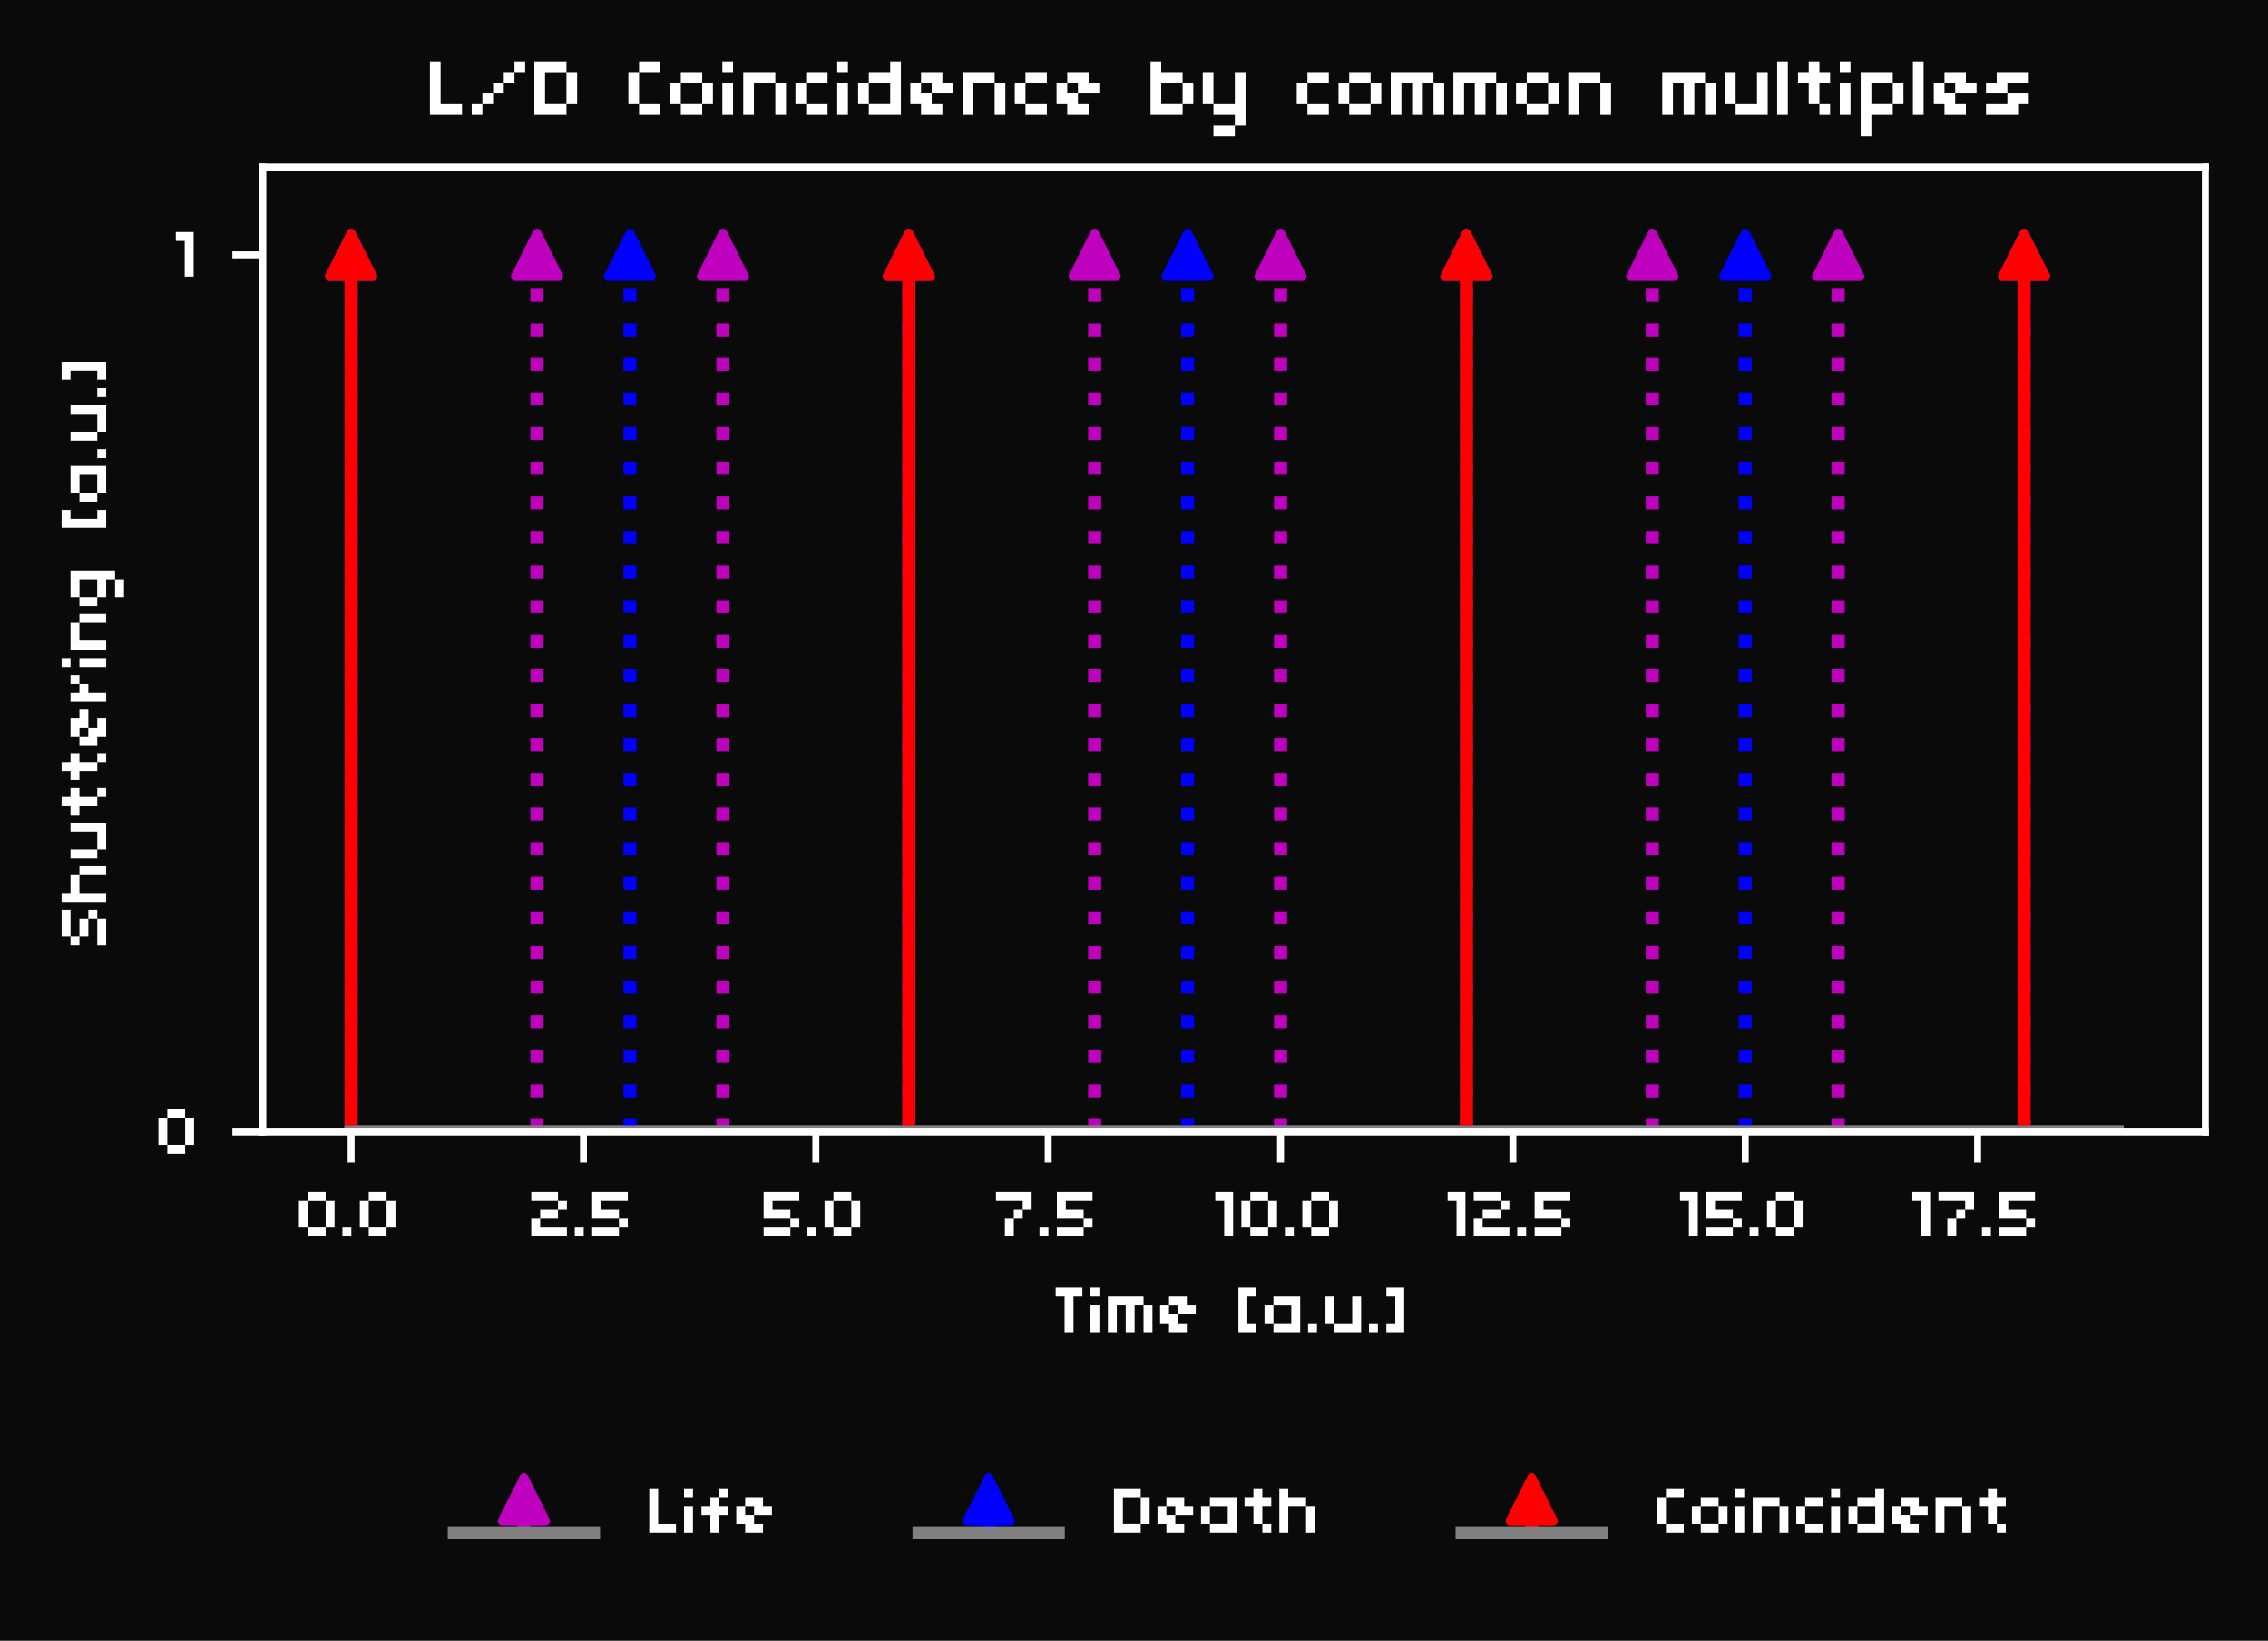 <?xml version="1.0" encoding="utf-8" standalone="no"?>
<!DOCTYPE svg PUBLIC "-//W3C//DTD SVG 1.1//EN"
  "http://www.w3.org/Graphics/SVG/1.1/DTD/svg11.dtd">
<svg xmlns:xlink="http://www.w3.org/1999/xlink" width="260.6pt" height="188.544pt" viewBox="0 0 260.6 188.544" xmlns="http://www.w3.org/2000/svg" version="1.1">
 <defs>
  <style type="text/css">*{stroke-linejoin: round; stroke-linecap: butt}</style>
 </defs>
 <g id="figure_1">
  <g id="patch_1">
   <path d="M 0 188.544 
L 260.6 188.544 
L 260.6 0 
L 0 0 
z
" style="fill: #0a0a0a"/>
  </g>
  <g id="axes_1">
   <g id="patch_2">
    <path d="M 30.2 130.08 
L 253.4 130.08 
L 253.4 19.2 
L 30.2 19.2 
z
" style="fill: #0a0a0a"/>
   </g>
   <g id="matplotlib.axis_1">
    <g id="xtick_1">
     <g id="line2d_1">
      <defs>
       <path id="m0425fff9e6" d="M 0 0 
L 0 3.5 
" style="stroke: #ffffff; stroke-width: 0.8"/>
      </defs>
      <g>
       <use xlink:href="#m0425fff9e6" x="40.345" y="130.08" style="fill: #ffffff; stroke: #ffffff; stroke-width: 0.8"/>
      </g>
     </g>
     <g id="text_1">
      <!-- 0.0 -->
      <g style="fill: #ffffff" transform="translate(34.345 142.08) scale(0.08 -0.08)">
       <defs>
        <path id="04b03-30" d="M 2400 806 
L 2400 3194 
L 800 3194 
L 800 806 
L 2400 806 
z
M 800 800 
L 0 800 
L 0 3200 
L 800 3200 
L 800 4000 
L 2400 4000 
L 2400 3200 
L 3200 3200 
L 3200 800 
L 2400 800 
L 2400 0 
L 800 0 
L 800 800 
z
" transform="scale(0.016)"/>
        <path id="04b03-2e" d="M 0 0 
L 800 0 
L 800 800 
L 0 800 
L 0 0 
z
" transform="scale(0.016)"/>
       </defs>
       <use xlink:href="#04b03-30"/>
       <use xlink:href="#04b03-2e" transform="translate(62.5 0)"/>
       <use xlink:href="#04b03-30" transform="translate(87.5 0)"/>
      </g>
     </g>
    </g>
    <g id="xtick_2">
     <g id="line2d_2">
      <g>
       <use xlink:href="#m0425fff9e6" x="67.044" y="130.08" style="fill: #ffffff; stroke: #ffffff; stroke-width: 0.8"/>
      </g>
     </g>
     <g id="text_2">
      <!-- 2.5 -->
      <g style="fill: #ffffff" transform="translate(61.044 142.08) scale(0.08 -0.08)">
       <defs>
        <path id="04b03-32" d="M 0 4000 
L 0 3200 
L 2400 3200 
L 2400 4000 
L 0 4000 
z
M 2400 2400 
L 3200 2400 
L 3200 3200 
L 2400 3200 
L 2400 2400 
z
M 800 2400 
L 800 1600 
L 2400 1600 
L 2400 2400 
L 800 2400 
z
M 0 0 
L 3200 0 
L 3200 800 
L 800 800 
L 800 1600 
L 0 1600 
L 0 0 
z
" transform="scale(0.016)"/>
        <path id="04b03-35" d="M 800 2400 
L 800 3200 
L 3200 3200 
L 3200 4000 
L 0 4000 
L 0 1600 
L 2400 1600 
L 2400 2400 
L 800 2400 
z
M 3200 1600 
L 2400 1600 
L 2400 800 
L 3200 800 
L 3200 1600 
z
M 2400 0 
L 2400 800 
L 0 800 
L 0 0 
L 2400 0 
z
" transform="scale(0.016)"/>
       </defs>
       <use xlink:href="#04b03-32"/>
       <use xlink:href="#04b03-2e" transform="translate(62.5 0)"/>
       <use xlink:href="#04b03-35" transform="translate(87.5 0)"/>
      </g>
     </g>
    </g>
    <g id="xtick_3">
     <g id="line2d_3">
      <g>
       <use xlink:href="#m0425fff9e6" x="93.743" y="130.08" style="fill: #ffffff; stroke: #ffffff; stroke-width: 0.8"/>
      </g>
     </g>
     <g id="text_3">
      <!-- 5.0 -->
      <g style="fill: #ffffff" transform="translate(87.743 142.08) scale(0.08 -0.08)">
       <use xlink:href="#04b03-35"/>
       <use xlink:href="#04b03-2e" transform="translate(62.5 0)"/>
       <use xlink:href="#04b03-30" transform="translate(87.5 0)"/>
      </g>
     </g>
    </g>
    <g id="xtick_4">
     <g id="line2d_4">
      <g>
       <use xlink:href="#m0425fff9e6" x="120.441" y="130.08" style="fill: #ffffff; stroke: #ffffff; stroke-width: 0.8"/>
      </g>
     </g>
     <g id="text_4">
      <!-- 7.5 -->
      <g style="fill: #ffffff" transform="translate(114.441 142.08) scale(0.08 -0.08)">
       <defs>
        <path id="04b03-37" d="M 0 4000 
L 0 3200 
L 2400 3200 
L 2400 2400 
L 3200 2400 
L 3200 4000 
L 0 4000 
z
M 800 0 
L 1600 0 
L 1600 1600 
L 800 1600 
L 800 0 
z
M 1600 1600 
L 2400 1600 
L 2400 2400 
L 1600 2400 
L 1600 1600 
z
" transform="scale(0.016)"/>
       </defs>
       <use xlink:href="#04b03-37"/>
       <use xlink:href="#04b03-2e" transform="translate(62.5 0)"/>
       <use xlink:href="#04b03-35" transform="translate(87.5 0)"/>
      </g>
     </g>
    </g>
    <g id="xtick_5">
     <g id="line2d_5">
      <g>
       <use xlink:href="#m0425fff9e6" x="147.14" y="130.08" style="fill: #ffffff; stroke: #ffffff; stroke-width: 0.8"/>
      </g>
     </g>
     <g id="text_5">
      <!-- 10.0 -->
      <g style="fill: #ffffff" transform="translate(139.64 142.08) scale(0.08 -0.08)">
       <defs>
        <path id="04b03-31" d="M 800 0 
L 1600 0 
L 1600 4000 
L 0 4000 
L 0 3200 
L 800 3200 
L 800 0 
z
" transform="scale(0.016)"/>
       </defs>
       <use xlink:href="#04b03-31"/>
       <use xlink:href="#04b03-30" transform="translate(37.5 0)"/>
       <use xlink:href="#04b03-2e" transform="translate(100 0)"/>
       <use xlink:href="#04b03-30" transform="translate(125 0)"/>
      </g>
     </g>
    </g>
    <g id="xtick_6">
     <g id="line2d_6">
      <g>
       <use xlink:href="#m0425fff9e6" x="173.838" y="130.08" style="fill: #ffffff; stroke: #ffffff; stroke-width: 0.8"/>
      </g>
     </g>
     <g id="text_6">
      <!-- 12.5 -->
      <g style="fill: #ffffff" transform="translate(166.338 142.08) scale(0.08 -0.08)">
       <use xlink:href="#04b03-31"/>
       <use xlink:href="#04b03-32" transform="translate(37.5 0)"/>
       <use xlink:href="#04b03-2e" transform="translate(100 0)"/>
       <use xlink:href="#04b03-35" transform="translate(125 0)"/>
      </g>
     </g>
    </g>
    <g id="xtick_7">
     <g id="line2d_7">
      <g>
       <use xlink:href="#m0425fff9e6" x="200.537" y="130.08" style="fill: #ffffff; stroke: #ffffff; stroke-width: 0.8"/>
      </g>
     </g>
     <g id="text_7">
      <!-- 15.0 -->
      <g style="fill: #ffffff" transform="translate(193.037 142.08) scale(0.08 -0.08)">
       <use xlink:href="#04b03-31"/>
       <use xlink:href="#04b03-35" transform="translate(37.5 0)"/>
       <use xlink:href="#04b03-2e" transform="translate(100 0)"/>
       <use xlink:href="#04b03-30" transform="translate(125 0)"/>
      </g>
     </g>
    </g>
    <g id="xtick_8">
     <g id="line2d_8">
      <g>
       <use xlink:href="#m0425fff9e6" x="227.235" y="130.08" style="fill: #ffffff; stroke: #ffffff; stroke-width: 0.8"/>
      </g>
     </g>
     <g id="text_8">
      <!-- 17.5 -->
      <g style="fill: #ffffff" transform="translate(219.735 142.08) scale(0.08 -0.08)">
       <use xlink:href="#04b03-31"/>
       <use xlink:href="#04b03-37" transform="translate(37.5 0)"/>
       <use xlink:href="#04b03-2e" transform="translate(100 0)"/>
       <use xlink:href="#04b03-35" transform="translate(125 0)"/>
      </g>
     </g>
    </g>
    <g id="text_9">
     <!-- Time [a.u.] -->
     <g style="fill: #ffffff" transform="translate(121.3 153.08) scale(0.08 -0.08)">
      <defs>
       <path id="04b03-54" d="M 800 0 
L 1600 0 
L 1600 3200 
L 2400 3200 
L 2400 4000 
L 0 4000 
L 0 3200 
L 800 3200 
L 800 0 
z
" transform="scale(0.016)"/>
       <path id="04b03-69" d="M 800 4000 
L 0 4000 
L 0 3200 
L 800 3200 
L 800 4000 
z
M 800 2400 
L 0 2400 
L 0 0 
L 800 0 
L 800 2400 
z
" transform="scale(0.016)"/>
       <path id="04b03-6d" d="M 0 3200 
L 0 0 
L 800 0 
L 800 2400 
L 1600 2400 
L 1600 0 
L 2400 0 
L 2400 2400 
L 3200 2400 
L 3200 3200 
L 0 3200 
z
M 3200 0 
L 4000 0 
L 4000 2400 
L 3200 2400 
L 3200 0 
z
" transform="scale(0.016)"/>
       <path id="04b03-65" d="M 1600 1606 
L 1600 2394 
L 800 2394 
L 800 1606 
L 1600 1606 
z
M 800 0 
L 800 800 
L 0 800 
L 0 2400 
L 800 2400 
L 800 3200 
L 2400 3200 
L 2400 2400 
L 3200 2400 
L 3200 1600 
L 1600 1600 
L 1600 800 
L 2400 800 
L 2400 0 
L 800 0 
z
" transform="scale(0.016)"/>
       <path id="04b03-20" transform="scale(0.016)"/>
       <path id="04b03-5b" d="M 0 4000 
L 0 0 
L 1600 0 
L 1600 800 
L 800 800 
L 800 3200 
L 1600 3200 
L 1600 4000 
L 0 4000 
z
" transform="scale(0.016)"/>
       <path id="04b03-61" d="M 800 806 
L 2400 806 
L 2400 2394 
L 800 2394 
L 800 806 
z
M 800 2400 
L 800 3200 
L 3200 3200 
L 3200 0 
L 800 0 
L 800 800 
L 0 800 
L 0 2400 
L 800 2400 
z
" transform="scale(0.016)"/>
       <path id="04b03-75" d="M 2400 800 
L 800 800 
L 800 0 
L 3200 0 
L 3200 3200 
L 2400 3200 
L 2400 800 
z
M 800 3200 
L 0 3200 
L 0 800 
L 800 800 
L 800 3200 
z
" transform="scale(0.016)"/>
       <path id="04b03-5d" d="M 1600 0 
L 1600 4000 
L 0 4000 
L 0 3200 
L 800 3200 
L 800 800 
L 0 800 
L 0 0 
L 1600 0 
z
" transform="scale(0.016)"/>
      </defs>
      <use xlink:href="#04b03-54"/>
      <use xlink:href="#04b03-69" transform="translate(50 0)"/>
      <use xlink:href="#04b03-6d" transform="translate(75 0)"/>
      <use xlink:href="#04b03-65" transform="translate(150 0)"/>
      <use xlink:href="#04b03-20" transform="translate(212.5 0)"/>
      <use xlink:href="#04b03-5b" transform="translate(262.5 0)"/>
      <use xlink:href="#04b03-61" transform="translate(300 0)"/>
      <use xlink:href="#04b03-2e" transform="translate(362.5 0)"/>
      <use xlink:href="#04b03-75" transform="translate(387.5 0)"/>
      <use xlink:href="#04b03-2e" transform="translate(450 0)"/>
      <use xlink:href="#04b03-5d" transform="translate(475 0)"/>
     </g>
    </g>
   </g>
   <g id="matplotlib.axis_2">
    <g id="ytick_1">
     <g id="line2d_9">
      <defs>
       <path id="meacba0f11e" d="M 0 0 
L -3.5 0 
" style="stroke: #ffffff; stroke-width: 0.8"/>
      </defs>
      <g>
       <use xlink:href="#meacba0f11e" x="30.2" y="130.08" style="fill: #ffffff; stroke: #ffffff; stroke-width: 0.8"/>
      </g>
     </g>
     <g id="text_10">
      <!-- 0 -->
      <g style="fill: #ffffff" transform="translate(18.2 132.58) scale(0.08 -0.08)">
       <use xlink:href="#04b03-30"/>
      </g>
     </g>
    </g>
    <g id="ytick_2">
     <g id="line2d_10">
      <g>
       <use xlink:href="#meacba0f11e" x="30.2" y="29.28" style="fill: #ffffff; stroke: #ffffff; stroke-width: 0.8"/>
      </g>
     </g>
     <g id="text_11">
      <!-- 1 -->
      <g style="fill: #ffffff" transform="translate(20.2 31.78) scale(0.08 -0.08)">
       <use xlink:href="#04b03-31"/>
      </g>
     </g>
    </g>
    <g id="text_12">
     <!-- Shuttering [a.u.] -->
     <g style="fill: #ffffff" transform="translate(12.2 108.64) rotate(-90) scale(0.08 -0.08)">
      <defs>
       <path id="04b03-53" d="M 0 2400 
L 800 2400 
L 800 3200 
L 0 3200 
L 0 2400 
z
M 800 4000 
L 800 3200 
L 3200 3200 
L 3200 4000 
L 800 4000 
z
M 2400 1600 
L 2400 2400 
L 800 2400 
L 800 1600 
L 2400 1600 
z
M 3200 800 
L 3200 1600 
L 2400 1600 
L 2400 800 
L 3200 800 
z
M 0 800 
L 0 0 
L 2400 0 
L 2400 800 
L 0 800 
z
" transform="scale(0.016)"/>
       <path id="04b03-68" d="M 800 3200 
L 800 4000 
L 0 4000 
L 0 0 
L 800 0 
L 800 2400 
L 2400 2400 
L 2400 3200 
L 800 3200 
z
M 2400 0 
L 3200 0 
L 3200 2400 
L 2400 2400 
L 2400 0 
z
" transform="scale(0.016)"/>
       <path id="04b03-74" d="M 1600 4000 
L 800 4000 
L 800 3200 
L 0 3200 
L 0 2400 
L 800 2400 
L 800 800 
L 1600 800 
L 1600 2400 
L 2400 2400 
L 2400 3200 
L 1600 3200 
L 1600 4000 
z
M 2400 0 
L 2400 800 
L 1600 800 
L 1600 0 
L 2400 0 
z
" transform="scale(0.016)"/>
       <path id="04b03-72" d="M 2400 3200 
L 1600 3200 
L 1600 2400 
L 2400 2400 
L 2400 3200 
z
M 800 1600 
L 1600 1600 
L 1600 2400 
L 800 2400 
L 800 3200 
L 0 3200 
L 0 0 
L 800 0 
L 800 1600 
z
" transform="scale(0.016)"/>
       <path id="04b03-6e" d="M 2400 0 
L 3200 0 
L 3200 2400 
L 2400 2400 
L 2400 0 
z
M 800 2400 
L 2400 2400 
L 2400 3200 
L 0 3200 
L 0 0 
L 800 0 
L 800 2400 
z
" transform="scale(0.016)"/>
       <path id="04b03-67" d="M 800 806 
L 2400 806 
L 2400 2394 
L 800 2394 
L 800 806 
z
M 800 -800 
L 2400 -800 
L 2400 0 
L 800 0 
L 800 800 
L 0 800 
L 0 2400 
L 800 2400 
L 800 3200 
L 3200 3200 
L 3200 -800 
L 2400 -800 
L 2400 -1600 
L 800 -1600 
L 800 -800 
z
" transform="scale(0.016)"/>
      </defs>
      <use xlink:href="#04b03-53"/>
      <use xlink:href="#04b03-68" transform="translate(62.5 0)"/>
      <use xlink:href="#04b03-75" transform="translate(125 0)"/>
      <use xlink:href="#04b03-74" transform="translate(187.5 0)"/>
      <use xlink:href="#04b03-74" transform="translate(237.5 0)"/>
      <use xlink:href="#04b03-65" transform="translate(287.5 0)"/>
      <use xlink:href="#04b03-72" transform="translate(350 0)"/>
      <use xlink:href="#04b03-69" transform="translate(400 0)"/>
      <use xlink:href="#04b03-6e" transform="translate(425 0)"/>
      <use xlink:href="#04b03-67" transform="translate(487.5 0)"/>
      <use xlink:href="#04b03-20" transform="translate(550 0)"/>
      <use xlink:href="#04b03-5b" transform="translate(600 0)"/>
      <use xlink:href="#04b03-61" transform="translate(637.5 0)"/>
      <use xlink:href="#04b03-2e" transform="translate(700 0)"/>
      <use xlink:href="#04b03-75" transform="translate(725 0)"/>
      <use xlink:href="#04b03-2e" transform="translate(787.5 0)"/>
      <use xlink:href="#04b03-5d" transform="translate(812.5 0)"/>
     </g>
    </g>
   </g>
   <g id="LineCollection_1">
    <path d="M 40.345 130.08 
L 40.345 29.28 
" clip-path="url(#p465edbe336)" style="fill: none; stroke-dasharray: 1.5,2.475; stroke-dashoffset: 0; stroke: #bf00bf; stroke-width: 1.5"/>
    <path clip-path="url(#p465edbe336)" style="fill: none; stroke-dasharray: 1.5,2.475; stroke-dashoffset: 0; stroke: #bf00bf; stroke-width: 1.5"/>
    <path d="M 61.704 130.08 
L 61.704 29.28 
" clip-path="url(#p465edbe336)" style="fill: none; stroke-dasharray: 1.5,2.475; stroke-dashoffset: 0; stroke: #bf00bf; stroke-width: 1.5"/>
    <path clip-path="url(#p465edbe336)" style="fill: none; stroke-dasharray: 1.5,2.475; stroke-dashoffset: 0; stroke: #bf00bf; stroke-width: 1.5"/>
    <path d="M 83.063 130.08 
L 83.063 29.28 
" clip-path="url(#p465edbe336)" style="fill: none; stroke-dasharray: 1.5,2.475; stroke-dashoffset: 0; stroke: #bf00bf; stroke-width: 1.5"/>
    <path clip-path="url(#p465edbe336)" style="fill: none; stroke-dasharray: 1.5,2.475; stroke-dashoffset: 0; stroke: #bf00bf; stroke-width: 1.5"/>
    <path d="M 104.422 130.08 
L 104.422 29.28 
" clip-path="url(#p465edbe336)" style="fill: none; stroke-dasharray: 1.5,2.475; stroke-dashoffset: 0; stroke: #bf00bf; stroke-width: 1.5"/>
    <path clip-path="url(#p465edbe336)" style="fill: none; stroke-dasharray: 1.5,2.475; stroke-dashoffset: 0; stroke: #bf00bf; stroke-width: 1.5"/>
    <path d="M 125.781 130.08 
L 125.781 29.28 
" clip-path="url(#p465edbe336)" style="fill: none; stroke-dasharray: 1.5,2.475; stroke-dashoffset: 0; stroke: #bf00bf; stroke-width: 1.5"/>
    <path clip-path="url(#p465edbe336)" style="fill: none; stroke-dasharray: 1.5,2.475; stroke-dashoffset: 0; stroke: #bf00bf; stroke-width: 1.5"/>
    <path d="M 147.14 130.08 
L 147.14 29.28 
" clip-path="url(#p465edbe336)" style="fill: none; stroke-dasharray: 1.5,2.475; stroke-dashoffset: 0; stroke: #bf00bf; stroke-width: 1.5"/>
    <path clip-path="url(#p465edbe336)" style="fill: none; stroke-dasharray: 1.5,2.475; stroke-dashoffset: 0; stroke: #bf00bf; stroke-width: 1.5"/>
    <path d="M 168.499 130.08 
L 168.499 29.28 
" clip-path="url(#p465edbe336)" style="fill: none; stroke-dasharray: 1.5,2.475; stroke-dashoffset: 0; stroke: #bf00bf; stroke-width: 1.5"/>
    <path clip-path="url(#p465edbe336)" style="fill: none; stroke-dasharray: 1.5,2.475; stroke-dashoffset: 0; stroke: #bf00bf; stroke-width: 1.5"/>
    <path d="M 189.857 130.08 
L 189.857 29.28 
" clip-path="url(#p465edbe336)" style="fill: none; stroke-dasharray: 1.5,2.475; stroke-dashoffset: 0; stroke: #bf00bf; stroke-width: 1.5"/>
    <path clip-path="url(#p465edbe336)" style="fill: none; stroke-dasharray: 1.5,2.475; stroke-dashoffset: 0; stroke: #bf00bf; stroke-width: 1.5"/>
    <path d="M 211.216 130.08 
L 211.216 29.28 
" clip-path="url(#p465edbe336)" style="fill: none; stroke-dasharray: 1.5,2.475; stroke-dashoffset: 0; stroke: #bf00bf; stroke-width: 1.5"/>
    <path clip-path="url(#p465edbe336)" style="fill: none; stroke-dasharray: 1.5,2.475; stroke-dashoffset: 0; stroke: #bf00bf; stroke-width: 1.5"/>
    <path d="M 232.575 130.08 
L 232.575 29.28 
" clip-path="url(#p465edbe336)" style="fill: none; stroke-dasharray: 1.5,2.475; stroke-dashoffset: 0; stroke: #bf00bf; stroke-width: 1.5"/>
    <path clip-path="url(#p465edbe336)" style="fill: none; stroke-dasharray: 1.5,2.475; stroke-dashoffset: 0; stroke: #bf00bf; stroke-width: 1.5"/>
   </g>
   <g id="line2d_11">
    <defs>
     <path id="m2dd05dbed0" d="M 0 -2.5 
L -2.5 2.5 
L 2.5 2.5 
z
" style="stroke: #bf00bf; stroke-linejoin: miter"/>
    </defs>
    <g clip-path="url(#p465edbe336)">
     <use xlink:href="#m2dd05dbed0" x="40.345" y="29.28" style="fill: #bf00bf; stroke: #bf00bf; stroke-linejoin: miter"/>
     <use xlink:href="#m2dd05dbed0" x="61.704" y="29.28" style="fill: #bf00bf; stroke: #bf00bf; stroke-linejoin: miter"/>
     <use xlink:href="#m2dd05dbed0" x="83.063" y="29.28" style="fill: #bf00bf; stroke: #bf00bf; stroke-linejoin: miter"/>
     <use xlink:href="#m2dd05dbed0" x="104.422" y="29.28" style="fill: #bf00bf; stroke: #bf00bf; stroke-linejoin: miter"/>
     <use xlink:href="#m2dd05dbed0" x="125.781" y="29.28" style="fill: #bf00bf; stroke: #bf00bf; stroke-linejoin: miter"/>
     <use xlink:href="#m2dd05dbed0" x="147.14" y="29.28" style="fill: #bf00bf; stroke: #bf00bf; stroke-linejoin: miter"/>
     <use xlink:href="#m2dd05dbed0" x="168.499" y="29.28" style="fill: #bf00bf; stroke: #bf00bf; stroke-linejoin: miter"/>
     <use xlink:href="#m2dd05dbed0" x="189.857" y="29.28" style="fill: #bf00bf; stroke: #bf00bf; stroke-linejoin: miter"/>
     <use xlink:href="#m2dd05dbed0" x="211.216" y="29.28" style="fill: #bf00bf; stroke: #bf00bf; stroke-linejoin: miter"/>
     <use xlink:href="#m2dd05dbed0" x="232.575" y="29.28" style="fill: #bf00bf; stroke: #bf00bf; stroke-linejoin: miter"/>
    </g>
   </g>
   <g id="line2d_12">
    <path d="M 40.345 130.08 
L 243.255 130.08 
" clip-path="url(#p465edbe336)" style="fill: none; stroke: #808080; stroke-width: 1.5; stroke-linecap: square"/>
   </g>
   <g id="LineCollection_2">
    <path d="M 40.345 130.08 
L 40.345 29.28 
" clip-path="url(#p465edbe336)" style="fill: none; stroke-dasharray: 1.5,2.475; stroke-dashoffset: 0; stroke: #0000ff; stroke-width: 1.5"/>
    <path clip-path="url(#p465edbe336)" style="fill: none; stroke-dasharray: 1.5,2.475; stroke-dashoffset: 0; stroke: #0000ff; stroke-width: 1.5"/>
    <path clip-path="url(#p465edbe336)" style="fill: none; stroke-dasharray: 1.5,2.475; stroke-dashoffset: 0; stroke: #0000ff; stroke-width: 1.5"/>
    <path d="M 72.384 130.08 
L 72.384 29.28 
" clip-path="url(#p465edbe336)" style="fill: none; stroke-dasharray: 1.5,2.475; stroke-dashoffset: 0; stroke: #0000ff; stroke-width: 1.5"/>
    <path clip-path="url(#p465edbe336)" style="fill: none; stroke-dasharray: 1.5,2.475; stroke-dashoffset: 0; stroke: #0000ff; stroke-width: 1.5"/>
    <path clip-path="url(#p465edbe336)" style="fill: none; stroke-dasharray: 1.5,2.475; stroke-dashoffset: 0; stroke: #0000ff; stroke-width: 1.5"/>
    <path d="M 104.422 130.08 
L 104.422 29.28 
" clip-path="url(#p465edbe336)" style="fill: none; stroke-dasharray: 1.5,2.475; stroke-dashoffset: 0; stroke: #0000ff; stroke-width: 1.5"/>
    <path clip-path="url(#p465edbe336)" style="fill: none; stroke-dasharray: 1.5,2.475; stroke-dashoffset: 0; stroke: #0000ff; stroke-width: 1.5"/>
    <path clip-path="url(#p465edbe336)" style="fill: none; stroke-dasharray: 1.5,2.475; stroke-dashoffset: 0; stroke: #0000ff; stroke-width: 1.5"/>
    <path d="M 136.46 130.08 
L 136.46 29.28 
" clip-path="url(#p465edbe336)" style="fill: none; stroke-dasharray: 1.5,2.475; stroke-dashoffset: 0; stroke: #0000ff; stroke-width: 1.5"/>
    <path clip-path="url(#p465edbe336)" style="fill: none; stroke-dasharray: 1.5,2.475; stroke-dashoffset: 0; stroke: #0000ff; stroke-width: 1.5"/>
    <path clip-path="url(#p465edbe336)" style="fill: none; stroke-dasharray: 1.5,2.475; stroke-dashoffset: 0; stroke: #0000ff; stroke-width: 1.5"/>
    <path d="M 168.499 130.08 
L 168.499 29.28 
" clip-path="url(#p465edbe336)" style="fill: none; stroke-dasharray: 1.5,2.475; stroke-dashoffset: 0; stroke: #0000ff; stroke-width: 1.5"/>
    <path clip-path="url(#p465edbe336)" style="fill: none; stroke-dasharray: 1.5,2.475; stroke-dashoffset: 0; stroke: #0000ff; stroke-width: 1.5"/>
    <path clip-path="url(#p465edbe336)" style="fill: none; stroke-dasharray: 1.5,2.475; stroke-dashoffset: 0; stroke: #0000ff; stroke-width: 1.5"/>
    <path d="M 200.537 130.08 
L 200.537 29.28 
" clip-path="url(#p465edbe336)" style="fill: none; stroke-dasharray: 1.5,2.475; stroke-dashoffset: 0; stroke: #0000ff; stroke-width: 1.5"/>
    <path clip-path="url(#p465edbe336)" style="fill: none; stroke-dasharray: 1.5,2.475; stroke-dashoffset: 0; stroke: #0000ff; stroke-width: 1.5"/>
    <path clip-path="url(#p465edbe336)" style="fill: none; stroke-dasharray: 1.5,2.475; stroke-dashoffset: 0; stroke: #0000ff; stroke-width: 1.5"/>
    <path d="M 232.575 130.08 
L 232.575 29.28 
" clip-path="url(#p465edbe336)" style="fill: none; stroke-dasharray: 1.5,2.475; stroke-dashoffset: 0; stroke: #0000ff; stroke-width: 1.5"/>
    <path clip-path="url(#p465edbe336)" style="fill: none; stroke-dasharray: 1.5,2.475; stroke-dashoffset: 0; stroke: #0000ff; stroke-width: 1.5"/>
   </g>
   <g id="line2d_13">
    <defs>
     <path id="m1b2ef1ca61" d="M 0 -2.5 
L -2.5 2.5 
L 2.5 2.5 
z
" style="stroke: #0000ff; stroke-linejoin: miter"/>
    </defs>
    <g clip-path="url(#p465edbe336)">
     <use xlink:href="#m1b2ef1ca61" x="40.345" y="29.28" style="fill: #0000ff; stroke: #0000ff; stroke-linejoin: miter"/>
     <use xlink:href="#m1b2ef1ca61" x="72.384" y="29.28" style="fill: #0000ff; stroke: #0000ff; stroke-linejoin: miter"/>
     <use xlink:href="#m1b2ef1ca61" x="104.422" y="29.28" style="fill: #0000ff; stroke: #0000ff; stroke-linejoin: miter"/>
     <use xlink:href="#m1b2ef1ca61" x="136.46" y="29.28" style="fill: #0000ff; stroke: #0000ff; stroke-linejoin: miter"/>
     <use xlink:href="#m1b2ef1ca61" x="168.499" y="29.28" style="fill: #0000ff; stroke: #0000ff; stroke-linejoin: miter"/>
     <use xlink:href="#m1b2ef1ca61" x="200.537" y="29.28" style="fill: #0000ff; stroke: #0000ff; stroke-linejoin: miter"/>
     <use xlink:href="#m1b2ef1ca61" x="232.575" y="29.28" style="fill: #0000ff; stroke: #0000ff; stroke-linejoin: miter"/>
    </g>
   </g>
   <g id="line2d_14">
    <path d="M 40.345 130.08 
L 243.255 130.08 
" clip-path="url(#p465edbe336)" style="fill: none; stroke: #808080; stroke-width: 1.5; stroke-linecap: square"/>
   </g>
   <g id="LineCollection_3">
    <path d="M 40.345 130.08 
L 40.345 29.28 
" clip-path="url(#p465edbe336)" style="fill: none; stroke: #ff0000; stroke-width: 1.5"/>
    <path clip-path="url(#p465edbe336)" style="fill: none; stroke: #ff0000; stroke-width: 1.5"/>
    <path clip-path="url(#p465edbe336)" style="fill: none; stroke: #ff0000; stroke-width: 1.5"/>
    <path clip-path="url(#p465edbe336)" style="fill: none; stroke: #ff0000; stroke-width: 1.5"/>
    <path clip-path="url(#p465edbe336)" style="fill: none; stroke: #ff0000; stroke-width: 1.5"/>
    <path clip-path="url(#p465edbe336)" style="fill: none; stroke: #ff0000; stroke-width: 1.5"/>
    <path d="M 104.422 130.08 
L 104.422 29.28 
" clip-path="url(#p465edbe336)" style="fill: none; stroke: #ff0000; stroke-width: 1.5"/>
    <path clip-path="url(#p465edbe336)" style="fill: none; stroke: #ff0000; stroke-width: 1.5"/>
    <path clip-path="url(#p465edbe336)" style="fill: none; stroke: #ff0000; stroke-width: 1.5"/>
    <path clip-path="url(#p465edbe336)" style="fill: none; stroke: #ff0000; stroke-width: 1.5"/>
    <path clip-path="url(#p465edbe336)" style="fill: none; stroke: #ff0000; stroke-width: 1.5"/>
    <path clip-path="url(#p465edbe336)" style="fill: none; stroke: #ff0000; stroke-width: 1.5"/>
    <path d="M 168.499 130.08 
L 168.499 29.28 
" clip-path="url(#p465edbe336)" style="fill: none; stroke: #ff0000; stroke-width: 1.5"/>
    <path clip-path="url(#p465edbe336)" style="fill: none; stroke: #ff0000; stroke-width: 1.5"/>
    <path clip-path="url(#p465edbe336)" style="fill: none; stroke: #ff0000; stroke-width: 1.5"/>
    <path clip-path="url(#p465edbe336)" style="fill: none; stroke: #ff0000; stroke-width: 1.5"/>
    <path clip-path="url(#p465edbe336)" style="fill: none; stroke: #ff0000; stroke-width: 1.5"/>
    <path clip-path="url(#p465edbe336)" style="fill: none; stroke: #ff0000; stroke-width: 1.5"/>
    <path d="M 232.575 130.08 
L 232.575 29.28 
" clip-path="url(#p465edbe336)" style="fill: none; stroke: #ff0000; stroke-width: 1.5"/>
    <path clip-path="url(#p465edbe336)" style="fill: none; stroke: #ff0000; stroke-width: 1.5"/>
   </g>
   <g id="line2d_15">
    <defs>
     <path id="m1a9e6b0dc1" d="M 0 -2.5 
L -2.5 2.5 
L 2.5 2.5 
z
" style="stroke: #ff0000; stroke-linejoin: miter"/>
    </defs>
    <g clip-path="url(#p465edbe336)">
     <use xlink:href="#m1a9e6b0dc1" x="40.345" y="29.28" style="fill: #ff0000; stroke: #ff0000; stroke-linejoin: miter"/>
     <use xlink:href="#m1a9e6b0dc1" x="104.422" y="29.28" style="fill: #ff0000; stroke: #ff0000; stroke-linejoin: miter"/>
     <use xlink:href="#m1a9e6b0dc1" x="168.499" y="29.28" style="fill: #ff0000; stroke: #ff0000; stroke-linejoin: miter"/>
     <use xlink:href="#m1a9e6b0dc1" x="232.575" y="29.28" style="fill: #ff0000; stroke: #ff0000; stroke-linejoin: miter"/>
    </g>
   </g>
   <g id="line2d_16">
    <path d="M 40.345 130.08 
L 243.255 130.08 
" clip-path="url(#p465edbe336)" style="fill: none; stroke: #808080; stroke-width: 1.5; stroke-linecap: square"/>
   </g>
   <g id="patch_3">
    <path d="M 30.2 130.08 
L 30.2 19.2 
" style="fill: none; stroke: #ffffff; stroke-width: 0.8; stroke-linejoin: miter; stroke-linecap: square"/>
   </g>
   <g id="patch_4">
    <path d="M 253.4 130.08 
L 253.4 19.2 
" style="fill: none; stroke: #ffffff; stroke-width: 0.8; stroke-linejoin: miter; stroke-linecap: square"/>
   </g>
   <g id="patch_5">
    <path d="M 30.2 130.08 
L 253.4 130.08 
" style="fill: none; stroke: #ffffff; stroke-width: 0.8; stroke-linejoin: miter; stroke-linecap: square"/>
   </g>
   <g id="patch_6">
    <path d="M 30.2 19.2 
L 253.4 19.2 
" style="fill: none; stroke: #ffffff; stroke-width: 0.8; stroke-linejoin: miter; stroke-linecap: square"/>
   </g>
   <g id="text_13">
    <!-- L/D Coincidence by common multiples -->
    <g style="fill: #ffffff" transform="translate(49.4 13.2) scale(0.096 -0.096)">
     <defs>
      <path id="04b03-4c" d="M 2400 0 
L 2400 800 
L 800 800 
L 800 4000 
L 0 4000 
L 0 0 
L 2400 0 
z
" transform="scale(0.016)"/>
      <path id="04b03-2f" d="M 2400 2400 
L 3200 2400 
L 3200 3200 
L 2400 3200 
L 2400 2400 
z
M 3200 4000 
L 3200 3200 
L 4000 3200 
L 4000 4000 
L 3200 4000 
z
M 800 800 
L 1600 800 
L 1600 1600 
L 800 1600 
L 800 800 
z
M 1600 1600 
L 2400 1600 
L 2400 2400 
L 1600 2400 
L 1600 1600 
z
M 0 0 
L 800 0 
L 800 800 
L 0 800 
L 0 0 
z
" transform="scale(0.016)"/>
      <path id="04b03-44" d="M 2400 806 
L 2400 3194 
L 800 3194 
L 800 806 
L 2400 806 
z
M 2400 0 
L 0 0 
L 0 4000 
L 2400 4000 
L 2400 3200 
L 3200 3200 
L 3200 800 
L 2400 800 
L 2400 0 
z
" transform="scale(0.016)"/>
      <path id="04b03-43" d="M 2400 3200 
L 2400 4000 
L 800 4000 
L 800 3200 
L 2400 3200 
z
M 800 3200 
L 0 3200 
L 0 800 
L 800 800 
L 800 3200 
z
M 2400 0 
L 2400 800 
L 800 800 
L 800 0 
L 2400 0 
z
" transform="scale(0.016)"/>
      <path id="04b03-6f" d="M 2400 806 
L 2400 2394 
L 800 2394 
L 800 806 
L 2400 806 
z
M 800 800 
L 0 800 
L 0 2400 
L 800 2400 
L 800 3200 
L 2400 3200 
L 2400 2400 
L 3200 2400 
L 3200 800 
L 2400 800 
L 2400 0 
L 800 0 
L 800 800 
z
" transform="scale(0.016)"/>
      <path id="04b03-63" d="M 2400 2400 
L 2400 3200 
L 800 3200 
L 800 2400 
L 2400 2400 
z
M 800 2400 
L 0 2400 
L 0 800 
L 800 800 
L 800 2400 
z
M 2400 0 
L 2400 800 
L 800 800 
L 800 0 
L 2400 0 
z
" transform="scale(0.016)"/>
      <path id="04b03-64" d="M 800 806 
L 2400 806 
L 2400 2394 
L 800 2394 
L 800 806 
z
M 800 2400 
L 800 3200 
L 2400 3200 
L 2400 4000 
L 3200 4000 
L 3200 0 
L 800 0 
L 800 800 
L 0 800 
L 0 2400 
L 800 2400 
z
" transform="scale(0.016)"/>
      <path id="04b03-62" d="M 2400 2400 
L 3200 2400 
L 3200 800 
L 2400 800 
L 2400 0 
L 0 0 
L 0 4000 
L 800 4000 
L 800 3200 
L 2400 3200 
L 2400 2400 
z
M 800 806 
L 2400 806 
L 2400 2394 
L 800 2394 
L 800 806 
z
" transform="scale(0.016)"/>
      <path id="04b03-79" d="M 800 3200 
L 0 3200 
L 0 800 
L 800 800 
L 800 3200 
z
M 2400 0 
L 2400 -800 
L 3200 -800 
L 3200 3200 
L 2400 3200 
L 2400 800 
L 800 800 
L 800 0 
L 2400 0 
z
M 800 -800 
L 800 -1600 
L 2400 -1600 
L 2400 -800 
L 800 -800 
z
" transform="scale(0.016)"/>
      <path id="04b03-6c" d="M 800 4000 
L 0 4000 
L 0 0 
L 800 0 
L 800 4000 
z
" transform="scale(0.016)"/>
      <path id="04b03-70" d="M 2400 2400 
L 3200 2400 
L 3200 800 
L 2400 800 
L 2400 0 
L 800 0 
L 800 -1600 
L 0 -1600 
L 0 3200 
L 2400 3200 
L 2400 2400 
z
M 800 806 
L 2400 806 
L 2400 2394 
L 800 2394 
L 800 806 
z
" transform="scale(0.016)"/>
      <path id="04b03-73" d="M 800 3200 
L 800 2400 
L 0 2400 
L 0 1600 
L 1600 1600 
L 1600 2400 
L 3200 2400 
L 3200 3200 
L 800 3200 
z
M 0 800 
L 0 0 
L 2400 0 
L 2400 800 
L 3200 800 
L 3200 1600 
L 1600 1600 
L 1600 800 
L 0 800 
z
" transform="scale(0.016)"/>
     </defs>
     <use xlink:href="#04b03-4c"/>
     <use xlink:href="#04b03-2f" transform="translate(50 0)"/>
     <use xlink:href="#04b03-44" transform="translate(125 0)"/>
     <use xlink:href="#04b03-20" transform="translate(187.5 0)"/>
     <use xlink:href="#04b03-43" transform="translate(237.5 0)"/>
     <use xlink:href="#04b03-6f" transform="translate(287.5 0)"/>
     <use xlink:href="#04b03-69" transform="translate(350 0)"/>
     <use xlink:href="#04b03-6e" transform="translate(375 0)"/>
     <use xlink:href="#04b03-63" transform="translate(437.5 0)"/>
     <use xlink:href="#04b03-69" transform="translate(487.5 0)"/>
     <use xlink:href="#04b03-64" transform="translate(512.5 0)"/>
     <use xlink:href="#04b03-65" transform="translate(575 0)"/>
     <use xlink:href="#04b03-6e" transform="translate(637.5 0)"/>
     <use xlink:href="#04b03-63" transform="translate(700 0)"/>
     <use xlink:href="#04b03-65" transform="translate(750 0)"/>
     <use xlink:href="#04b03-20" transform="translate(812.5 0)"/>
     <use xlink:href="#04b03-62" transform="translate(862.5 0)"/>
     <use xlink:href="#04b03-79" transform="translate(925 0)"/>
     <use xlink:href="#04b03-20" transform="translate(987.5 0)"/>
     <use xlink:href="#04b03-63" transform="translate(1037.5 0)"/>
     <use xlink:href="#04b03-6f" transform="translate(1087.5 0)"/>
     <use xlink:href="#04b03-6d" transform="translate(1150 0)"/>
     <use xlink:href="#04b03-6d" transform="translate(1225 0)"/>
     <use xlink:href="#04b03-6f" transform="translate(1300 0)"/>
     <use xlink:href="#04b03-6e" transform="translate(1362.5 0)"/>
     <use xlink:href="#04b03-20" transform="translate(1425 0)"/>
     <use xlink:href="#04b03-6d" transform="translate(1475 0)"/>
     <use xlink:href="#04b03-75" transform="translate(1550 0)"/>
     <use xlink:href="#04b03-6c" transform="translate(1612.5 0)"/>
     <use xlink:href="#04b03-74" transform="translate(1637.5 0)"/>
     <use xlink:href="#04b03-69" transform="translate(1687.5 0)"/>
     <use xlink:href="#04b03-70" transform="translate(1712.5 0)"/>
     <use xlink:href="#04b03-6c" transform="translate(1775 0)"/>
     <use xlink:href="#04b03-65" transform="translate(1799.999 0)"/>
     <use xlink:href="#04b03-73" transform="translate(1862.499 0)"/>
    </g>
   </g>
   <g id="legend_1">
    <g id="patch_7">
     <path d="M 50.6 181.344 
L 233 181.344 
Q 234.6 181.344 234.6 179.744 
L 234.6 168.944 
Q 234.6 167.344 233 167.344 
L 50.6 167.344 
Q 49 167.344 49 168.944 
L 49 179.744 
Q 49 181.344 50.6 181.344 
L 50.6 181.344 
z
" style="fill: none; opacity: 0"/>
    </g>
    <g id="line2d_17">
     <path d="M 60.2 176.144 
L 60.2 172.294 
" style="fill: none; stroke-dasharray: 2.25,3.712; stroke-dashoffset: 0; stroke: #bf00bf; stroke-width: 1.5"/>
    </g>
    <g id="line2d_18">
     <path d="M 52.2 176.144 
L 68.2 176.144 
" style="fill: none; stroke: #808080; stroke-width: 1.5; stroke-linecap: square"/>
    </g>
    <g id="line2d_19">
     <g>
      <use xlink:href="#m2dd05dbed0" x="60.2" y="172.294" style="fill: #bf00bf; stroke: #bf00bf; stroke-linejoin: miter"/>
     </g>
    </g>
    <g id="text_14">
     <!-- Life -->
     <g style="fill: #ffffff" transform="translate(74.6 176.144) scale(0.08 -0.08)">
      <defs>
       <path id="04b03-66" d="M 2400 4000 
L 1600 4000 
L 1600 3200 
L 2400 3200 
L 2400 4000 
z
M 800 3200 
L 800 2400 
L 0 2400 
L 0 1600 
L 800 1600 
L 800 0 
L 1600 0 
L 1600 1600 
L 2400 1600 
L 2400 2400 
L 1600 2400 
L 1600 3200 
L 800 3200 
z
" transform="scale(0.016)"/>
      </defs>
      <use xlink:href="#04b03-4c"/>
      <use xlink:href="#04b03-69" transform="translate(50 0)"/>
      <use xlink:href="#04b03-66" transform="translate(75 0)"/>
      <use xlink:href="#04b03-65" transform="translate(125 0)"/>
     </g>
    </g>
    <g id="line2d_20">
     <path d="M 113.6 176.144 
L 113.6 172.294 
" style="fill: none; stroke-dasharray: 2.25,3.712; stroke-dashoffset: 0; stroke: #0000ff; stroke-width: 1.5"/>
    </g>
    <g id="line2d_21">
     <path d="M 105.6 176.144 
L 121.6 176.144 
" style="fill: none; stroke: #808080; stroke-width: 1.5; stroke-linecap: square"/>
    </g>
    <g id="line2d_22">
     <g>
      <use xlink:href="#m1b2ef1ca61" x="113.6" y="172.294" style="fill: #0000ff; stroke: #0000ff; stroke-linejoin: miter"/>
     </g>
    </g>
    <g id="text_15">
     <!-- Death -->
     <g style="fill: #ffffff" transform="translate(128 176.144) scale(0.08 -0.08)">
      <use xlink:href="#04b03-44"/>
      <use xlink:href="#04b03-65" transform="translate(62.5 0)"/>
      <use xlink:href="#04b03-61" transform="translate(125 0)"/>
      <use xlink:href="#04b03-74" transform="translate(187.5 0)"/>
      <use xlink:href="#04b03-68" transform="translate(237.5 0)"/>
     </g>
    </g>
    <g id="line2d_23">
     <path d="M 176 176.144 
L 176 172.294 
" style="fill: none; stroke: #ff0000; stroke-width: 1.5"/>
    </g>
    <g id="line2d_24">
     <path d="M 168 176.144 
L 184 176.144 
" style="fill: none; stroke: #808080; stroke-width: 1.5; stroke-linecap: square"/>
    </g>
    <g id="line2d_25">
     <g>
      <use xlink:href="#m1a9e6b0dc1" x="176" y="172.294" style="fill: #ff0000; stroke: #ff0000; stroke-linejoin: miter"/>
     </g>
    </g>
    <g id="text_16">
     <!-- Coincident -->
     <g style="fill: #ffffff" transform="translate(190.4 176.144) scale(0.08 -0.08)">
      <use xlink:href="#04b03-43"/>
      <use xlink:href="#04b03-6f" transform="translate(50 0)"/>
      <use xlink:href="#04b03-69" transform="translate(112.5 0)"/>
      <use xlink:href="#04b03-6e" transform="translate(137.5 0)"/>
      <use xlink:href="#04b03-63" transform="translate(200 0)"/>
      <use xlink:href="#04b03-69" transform="translate(250 0)"/>
      <use xlink:href="#04b03-64" transform="translate(275 0)"/>
      <use xlink:href="#04b03-65" transform="translate(337.5 0)"/>
      <use xlink:href="#04b03-6e" transform="translate(400 0)"/>
      <use xlink:href="#04b03-74" transform="translate(462.5 0)"/>
     </g>
    </g>
   </g>
  </g>
 </g>
 <defs>
  <clipPath id="p465edbe336">
   <rect x="30.2" y="19.2" width="223.2" height="110.88"/>
  </clipPath>
 </defs>
</svg>
